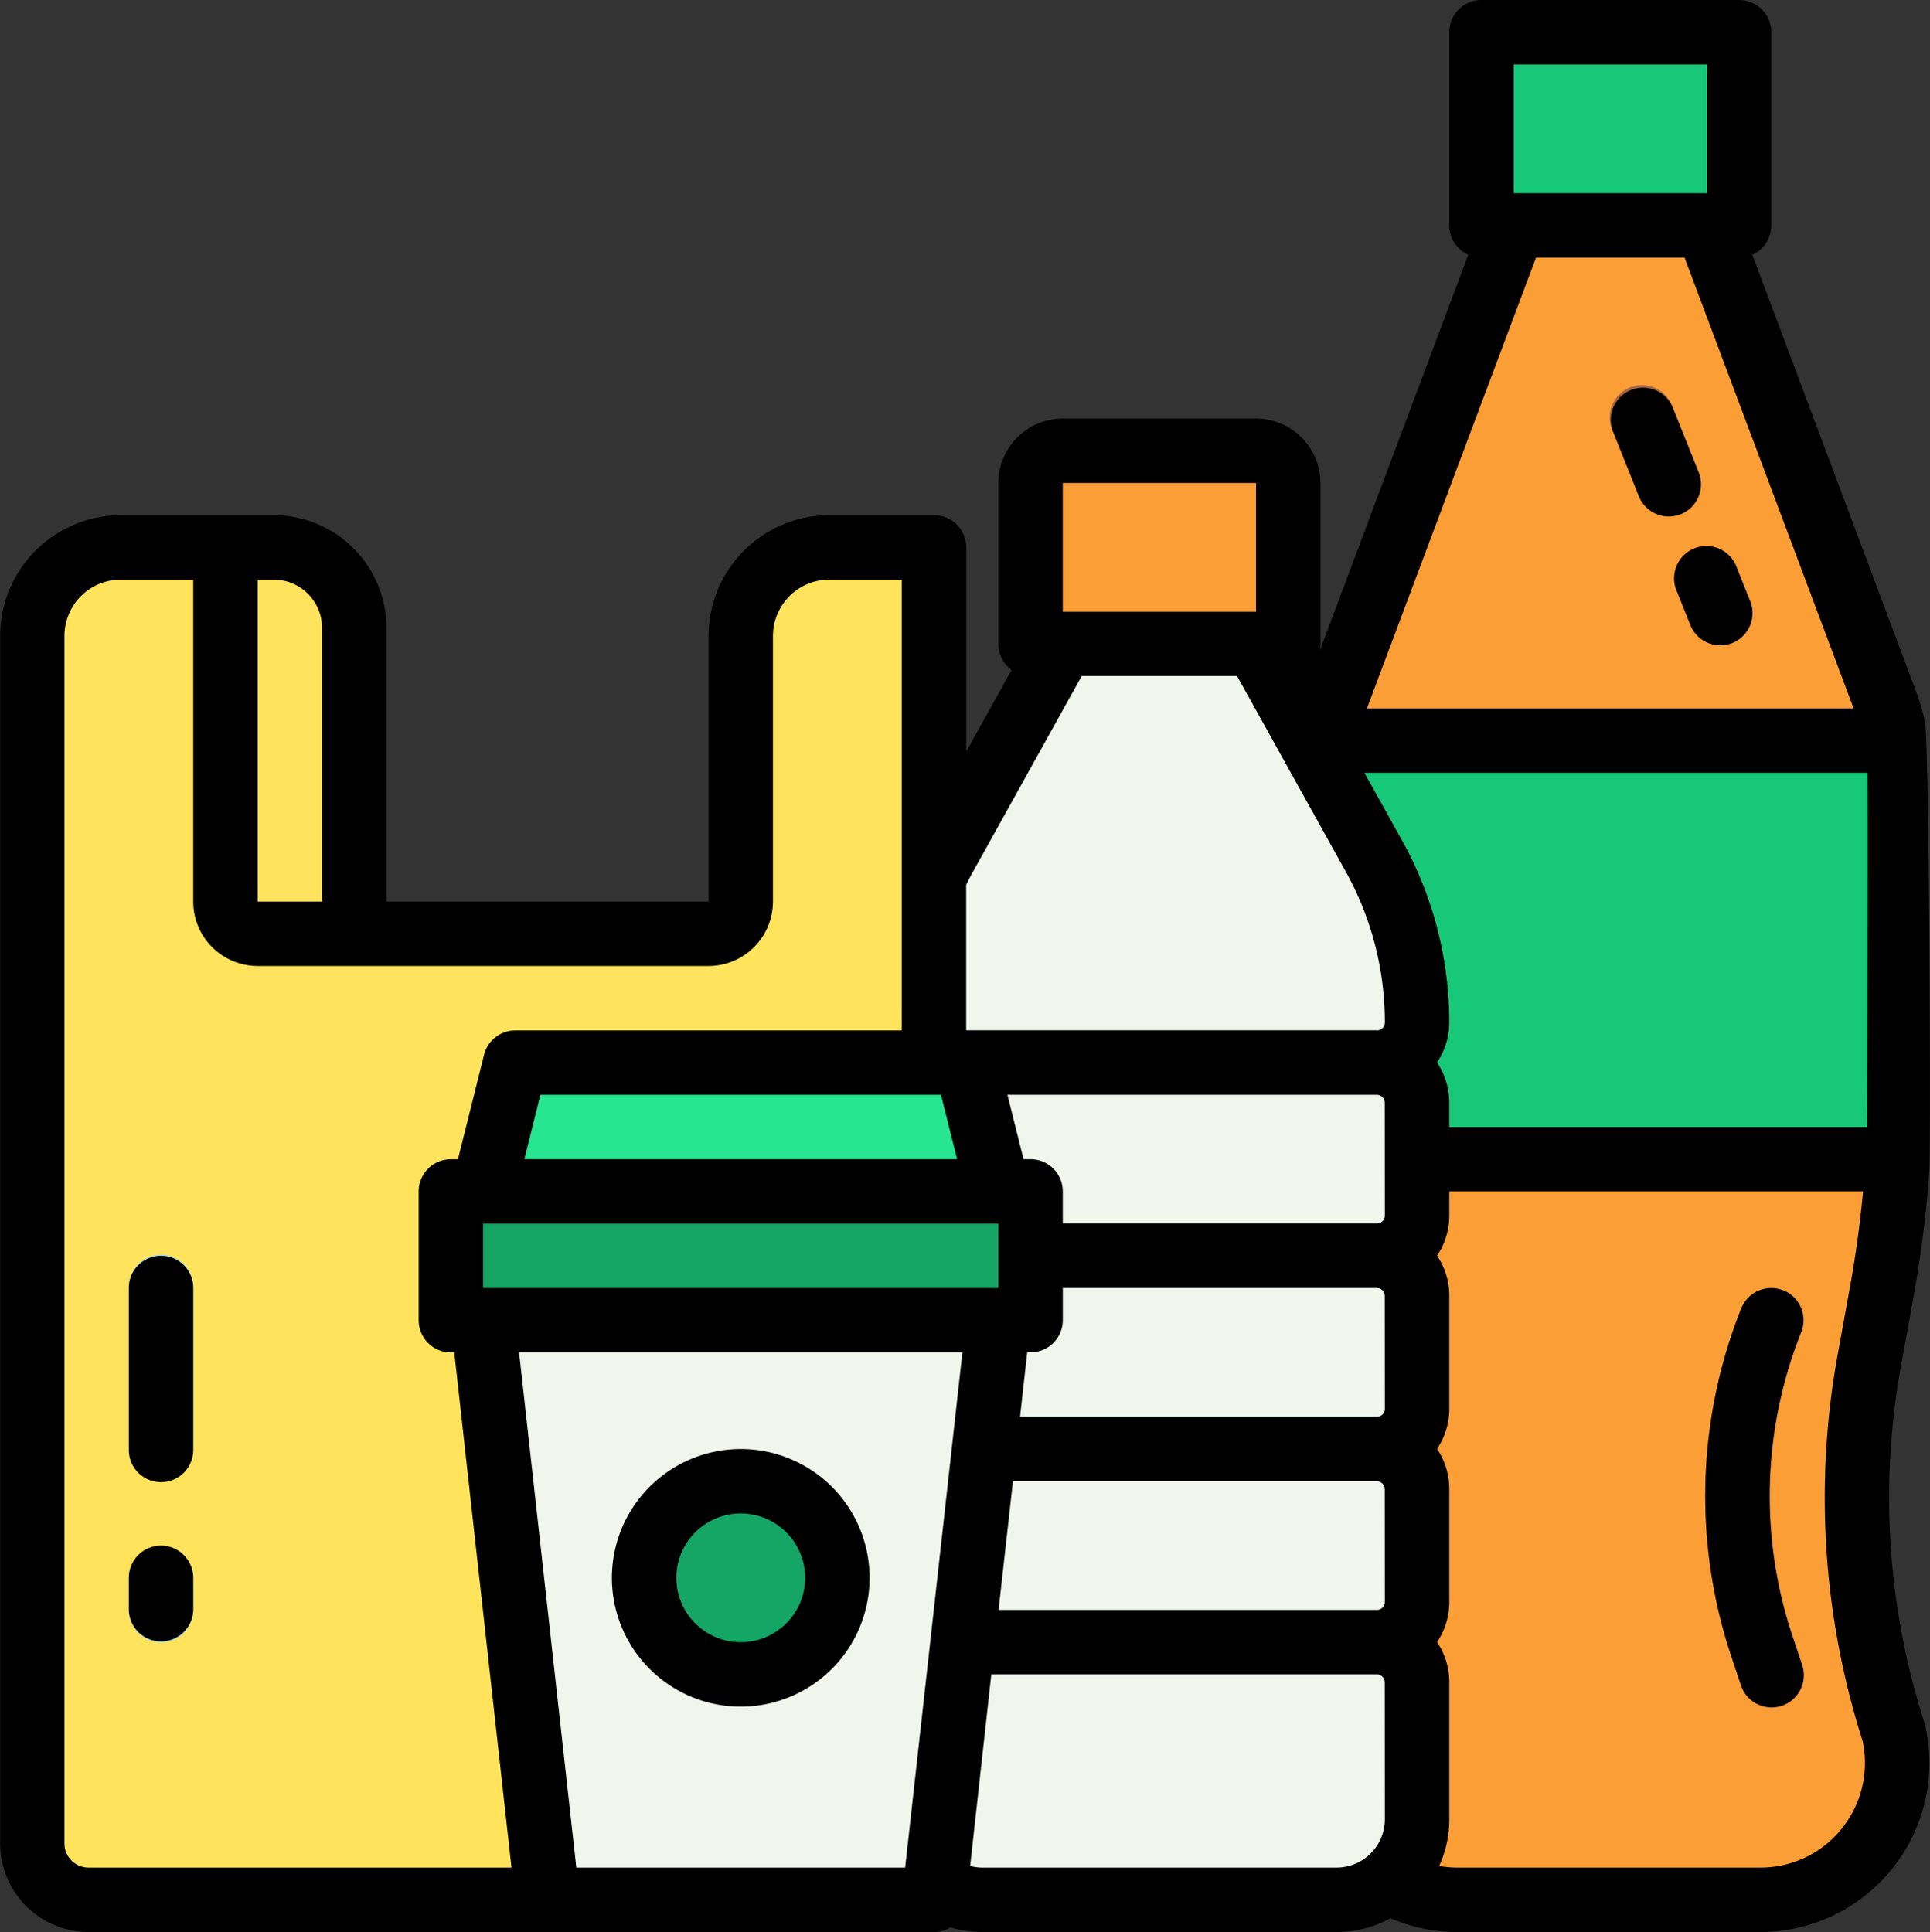 <svg xmlns="http://www.w3.org/2000/svg" width="72.912" height="73" viewBox="0 0 72.912 73">
  <rect x="0" y="0" width="72.912" height="73" fill="#333333" stroke="none"/>
  <g id="filled_outline" data-name="filled outline" transform="translate(-2.433 -2.433)">
    <path id="Trazado_106988" data-name="Trazado 106988" d="M30.417,26.462V36.5A1.217,1.217,0,0,1,29.2,37.717H12.167A1.217,1.217,0,0,1,10.95,36.5V23.117H7A3.346,3.346,0,0,0,3.65,26.462V72.087a2.129,2.129,0,0,0,2.129,2.129H35.587a2.129,2.129,0,0,0,2.129-2.129V23.117H33.762A3.346,3.346,0,0,0,30.417,26.462Z" fill="#ffe35c"/>
    <path id="Trazado_106989" data-name="Trazado 106989" d="M10.95,23.117h1.825a3.042,3.042,0,0,1,3.042,3.042V37.717h-3.65A1.217,1.217,0,0,1,10.95,36.5Z" fill="#ffe35c"/>
    <path id="Trazado_106990" data-name="Trazado 106990" d="M36.5,23.117h1.217V42.583H36.5Z" fill="#8ed2ff"/>
    <path id="Trazado_106991" data-name="Trazado 106991" d="M68.933,74.217H57.5a5.171,5.171,0,0,1-5.056-6.254l.476-1.72A28.877,28.877,0,0,0,53.4,52.876l-.249-1.245a43.063,43.063,0,0,1-.836-8.444V32.016a8.821,8.821,0,0,1,.562-3.1L59.617,10.95h7.3l6.738,17.969a8.821,8.821,0,0,1,.562,3.1V43.567a43.05,43.05,0,0,1-.695,7.7l-.472,2.6a28.878,28.878,0,0,0,.832,13.727l.09.289a5.171,5.171,0,0,1-5.039,6.333Z" fill="#fb9e36"/>
    <path id="Trazado_106992" data-name="Trazado 106992" d="M52.317,30.417h21.9V46.233h-21.9Z" fill="#17c878"/>
    <path id="Trazado_106993" data-name="Trazado 106993" d="M58.4,3.65h9.733v7.3H58.4Z" fill="#17c878"/>
    <path id="Trazado_106994" data-name="Trazado 106994" d="M69.35,66.917a1.217,1.217,0,0,1-1.154-.832L67.834,65a19.126,19.126,0,0,1,.386-13.136,1.217,1.217,0,0,1,2.259.9,16.69,16.69,0,0,0-.337,11.463l.361,1.084a1.218,1.218,0,0,1-1.154,1.6Z" fill="#a86545"/>
    <path id="Trazado_106995" data-name="Trazado 106995" d="M67.4,26.767A1.217,1.217,0,0,1,66.273,26l-.487-1.217a1.217,1.217,0,1,1,2.259-.9l.487,1.217A1.217,1.217,0,0,1,67.4,26.767Z" fill="#a86545"/>
    <path id="Trazado_106996" data-name="Trazado 106996" d="M65.457,21.9a1.217,1.217,0,0,1-1.13-.765L63.353,18.7a1.217,1.217,0,1,1,2.259-.9l.973,2.433A1.217,1.217,0,0,1,65.457,21.9Z" fill="#a86545"/>
    <path id="Trazado_106997" data-name="Trazado 106997" d="M8.517,58.4A1.217,1.217,0,0,1,7.3,57.183V51.1a1.217,1.217,0,1,1,2.433,0v6.083A1.217,1.217,0,0,1,8.517,58.4Z" fill="#8ed2ff"/>
    <path id="Trazado_106998" data-name="Trazado 106998" d="M8.517,64.483A1.217,1.217,0,0,1,7.3,63.267V62.05a1.217,1.217,0,0,1,2.433,0v1.217A1.217,1.217,0,0,1,8.517,64.483Z" fill="#8ed2ff"/>
    <path id="Trazado_106999" data-name="Trazado 106999" d="M49.883,26.767h-7.3l-4.458,8.025A12.912,12.912,0,0,0,36.5,41.062a1.521,1.521,0,0,0,1.521,1.521H54.446a1.521,1.521,0,0,0,1.521-1.521,12.912,12.912,0,0,0-1.625-6.271Z" fill="#f1f5ec"/>
    <path id="Trazado_107000" data-name="Trazado 107000" d="M55.936,41.367a1.523,1.523,0,0,1-1.49,1.217H38.021a1.522,1.522,0,0,1-1.49-1.217Z" fill="#bce1ff"/>
    <path id="Trazado_107001" data-name="Trazado 107001" d="M42.583,19.467h7.3A1.217,1.217,0,0,1,51.1,20.683v6.083H41.367V20.683A1.217,1.217,0,0,1,42.583,19.467Z" fill="#fb9e36"/>
    <g id="Grupo_82615" data-name="Grupo 82615">
      <rect id="Rectángulo_31384" data-name="Rectángulo 31384" width="19.467" height="7.3" rx="1.521" transform="translate(36.5 57.183)" fill="#f1f5ec"/>
      <rect id="Rectángulo_31385" data-name="Rectángulo 31385" width="19.467" height="7.3" rx="1.521" transform="translate(36.5 49.883)" fill="#f1f5ec"/>
      <rect id="Rectángulo_31386" data-name="Rectángulo 31386" width="19.467" height="7.3" rx="1.521" transform="translate(36.5 42.583)" fill="#f1f5ec"/>
      <path id="Trazado_107002" data-name="Trazado 107002" d="M52.925,74.217H39.542A3.042,3.042,0,0,1,36.5,71.175V66a1.521,1.521,0,0,1,1.521-1.521H54.446A1.521,1.521,0,0,1,55.967,66v5.171A3.042,3.042,0,0,1,52.925,74.217Z" fill="#f1f5ec"/>
    </g>
    <path id="Trazado_107003" data-name="Trazado 107003" d="M55.936,41.367a1.523,1.523,0,0,1-1.49,1.217H38.021a1.522,1.522,0,0,1-1.49-1.217Z" fill="#8ed2ff"/>
    <path id="Trazado_107004" data-name="Trazado 107004" d="M55.906,48.667a1.523,1.523,0,0,1-1.49,1.217H37.99a1.522,1.522,0,0,1-1.49-1.217Z" fill="#8ed2ff"/>
    <path id="Trazado_107005" data-name="Trazado 107005" d="M55.967,55.967a1.523,1.523,0,0,1-1.49,1.217H38.051a1.522,1.522,0,0,1-1.49-1.217Z" fill="#8ed2ff"/>
    <path id="Trazado_107006" data-name="Trazado 107006" d="M55.967,63.267a1.523,1.523,0,0,1-1.49,1.217H38.051a1.522,1.522,0,0,1-1.49-1.217Z" fill="#8ed2ff"/>
    <path id="Trazado_107007" data-name="Trazado 107007" d="M41.367,25.55H51.1v1.217H41.367Z" fill="#85c4ee"/>
    <path id="Trazado_107008" data-name="Trazado 107008" d="M37.717,74.217h-14.6l-2.433-21.9H40.15Z" fill="#f1f5ec"/>
    <path id="Trazado_107009" data-name="Trazado 107009" d="M20.683,47.45,21.9,42.583H38.933L40.15,47.45Z" fill="#26e690"/>
    <circle id="Elipse_4399" data-name="Elipse 4399" cx="3.65" cy="3.65" r="3.65" transform="translate(26.767 58.4)" fill="#15a564"/>
    <path id="Trazado_107010" data-name="Trazado 107010" d="M19.467,47.45h21.9v4.867h-21.9Z" fill="#15a564"/>
    <path id="Trazado_107011" data-name="Trazado 107011" d="M30.417,66.917A4.867,4.867,0,1,0,25.55,62.05,4.867,4.867,0,0,0,30.417,66.917Zm0-7.3a2.433,2.433,0,1,1-2.433,2.433,2.433,2.433,0,0,1,2.433-2.433Z"/>
    <path id="Trazado_107012" data-name="Trazado 107012" d="M74.795,28.492,68.632,12.059a1.217,1.217,0,0,0,.718-1.109V3.65a1.217,1.217,0,0,0-1.217-1.217H58.4A1.217,1.217,0,0,0,57.183,3.65v7.3a1.217,1.217,0,0,0,.718,1.109L52.287,27.03a1.223,1.223,0,0,0,.029-.263V20.683a2.436,2.436,0,0,0-2.433-2.433h-7.3a2.436,2.436,0,0,0-2.433,2.433v6.083a1.213,1.213,0,0,0,.5.98l-1.714,3.085V23.117A1.217,1.217,0,0,0,37.717,21.9H33.762A4.568,4.568,0,0,0,29.2,26.462V36.5H17.033V26.158A4.263,4.263,0,0,0,12.775,21.9H7a4.568,4.568,0,0,0-4.562,4.562V72.087a3.35,3.35,0,0,0,3.346,3.346H37.717a1.212,1.212,0,0,0,.626-.174,4.263,4.263,0,0,0,1.2.174H52.925a4.232,4.232,0,0,0,2.039-.521,6.33,6.33,0,0,0,2.532.521H68.933a6.387,6.387,0,0,0,6.224-7.824c-.007-.029-.015-.058-.024-.087l-.09-.288a27.773,27.773,0,0,1-.8-13.149l.471-2.6a44.369,44.369,0,0,0,.6-4.737c.074-.157.007-16.909-.173-17.122a10.04,10.04,0,0,0-.348-1.138ZM59.617,4.867h7.3V9.733h-7.3Zm.843,7.3h5.614L72.461,29.2H54.072ZM42.583,20.683h7.3V25.55h-7.3ZM37.983,43.8l.608,2.433H22.242L22.85,43.8Zm2.167,4.867V51.1H20.683V48.667ZM12.167,24.333h.608A1.827,1.827,0,0,1,14.6,26.158V36.5H12.167ZM5.779,73a.913.913,0,0,1-.912-.912V26.462A2.131,2.131,0,0,1,7,24.333H9.733V36.5a2.436,2.436,0,0,0,2.433,2.433H29.2A2.436,2.436,0,0,0,31.633,36.5V26.462a2.131,2.131,0,0,1,2.129-2.129H36.5V41.367H21.9a1.217,1.217,0,0,0-1.18.922l-.986,3.945h-.267A1.217,1.217,0,0,0,18.25,47.45v4.867a1.217,1.217,0,0,0,1.217,1.217h.128L21.757,73Zm30.849,0H24.206L22.043,53.533H38.791ZM54.75,71.175A1.827,1.827,0,0,1,52.925,73H39.542a1.829,1.829,0,0,1-.459-.06l.8-7.24H54.446a.3.3,0,0,1,.3.3Zm0-8.212a.3.3,0,0,1-.3.3H40.157L40.7,58.4H54.446a.3.3,0,0,1,.3.3Zm0-7.3a.3.3,0,0,1-.3.3H40.969l.27-2.433h.128a1.217,1.217,0,0,0,1.217-1.217V51.1H54.446a.3.3,0,0,1,.3.3Zm0-7.3a.3.3,0,0,1-.3.3H42.583V47.45a1.217,1.217,0,0,0-1.217-1.217H41.1L40.492,43.8H54.446a.3.3,0,0,1,.3.3Zm-.3-7H38.933v-5.5c.082-.165.166-.329.255-.488l4.111-7.4h5.868l4.111,7.4a11.723,11.723,0,0,1,1.472,5.68A.3.3,0,0,1,54.446,41.367ZM72.028,71.507A3.933,3.933,0,0,1,68.933,73H57.5a4.025,4.025,0,0,1-.7-.061,4.231,4.231,0,0,0,.384-1.764V66a2.721,2.721,0,0,0-.463-1.521,2.721,2.721,0,0,0,.463-1.521V58.7a2.721,2.721,0,0,0-.463-1.521,2.721,2.721,0,0,0,.463-1.521V51.4a2.721,2.721,0,0,0-.463-1.521,2.721,2.721,0,0,0,.463-1.521V47.45H72.817c-.113,1.208-.276,2.412-.493,3.6l-.472,2.6a30.216,30.216,0,0,0,.867,14.305l.076.242a3.933,3.933,0,0,1-.768,3.309Zm.944-26.491H57.183V44.1a2.721,2.721,0,0,0-.463-1.521,2.721,2.721,0,0,0,.463-1.521A14.163,14.163,0,0,0,55.405,34.2l-1.427-2.568h19.01C73,31.761,72.989,44.533,72.972,45.017Z"/>
    <path id="Trazado_107013" data-name="Trazado 107013" d="M8.517,49.883A1.217,1.217,0,0,0,7.3,51.1v6.083a1.217,1.217,0,1,0,2.433,0V51.1A1.217,1.217,0,0,0,8.517,49.883Z"/>
    <path id="Trazado_107014" data-name="Trazado 107014" d="M8.517,60.833A1.217,1.217,0,0,0,7.3,62.05v1.217a1.217,1.217,0,0,0,2.433,0V62.05A1.217,1.217,0,0,0,8.517,60.833Z"/>
    <path id="Trazado_107015" data-name="Trazado 107015" d="M69.8,51.187a1.217,1.217,0,0,0-1.582.678A19.126,19.126,0,0,0,67.834,65l.362,1.084a1.217,1.217,0,1,0,2.308-.77l-.361-1.084a16.69,16.69,0,0,1,.337-11.463,1.217,1.217,0,0,0-.678-1.582Z"/>
    <path id="Trazado_107016" data-name="Trazado 107016" d="M68.533,25.1l-.487-1.217a1.217,1.217,0,1,0-2.259.9L66.274,26a1.217,1.217,0,1,0,2.259-.9Z"/>
    <path id="Trazado_107017" data-name="Trazado 107017" d="M66.586,20.231,65.613,17.8a1.217,1.217,0,0,0-2.259.9l.973,2.433a1.217,1.217,0,1,0,2.259-.9Z"/>
  </g>
</svg>
